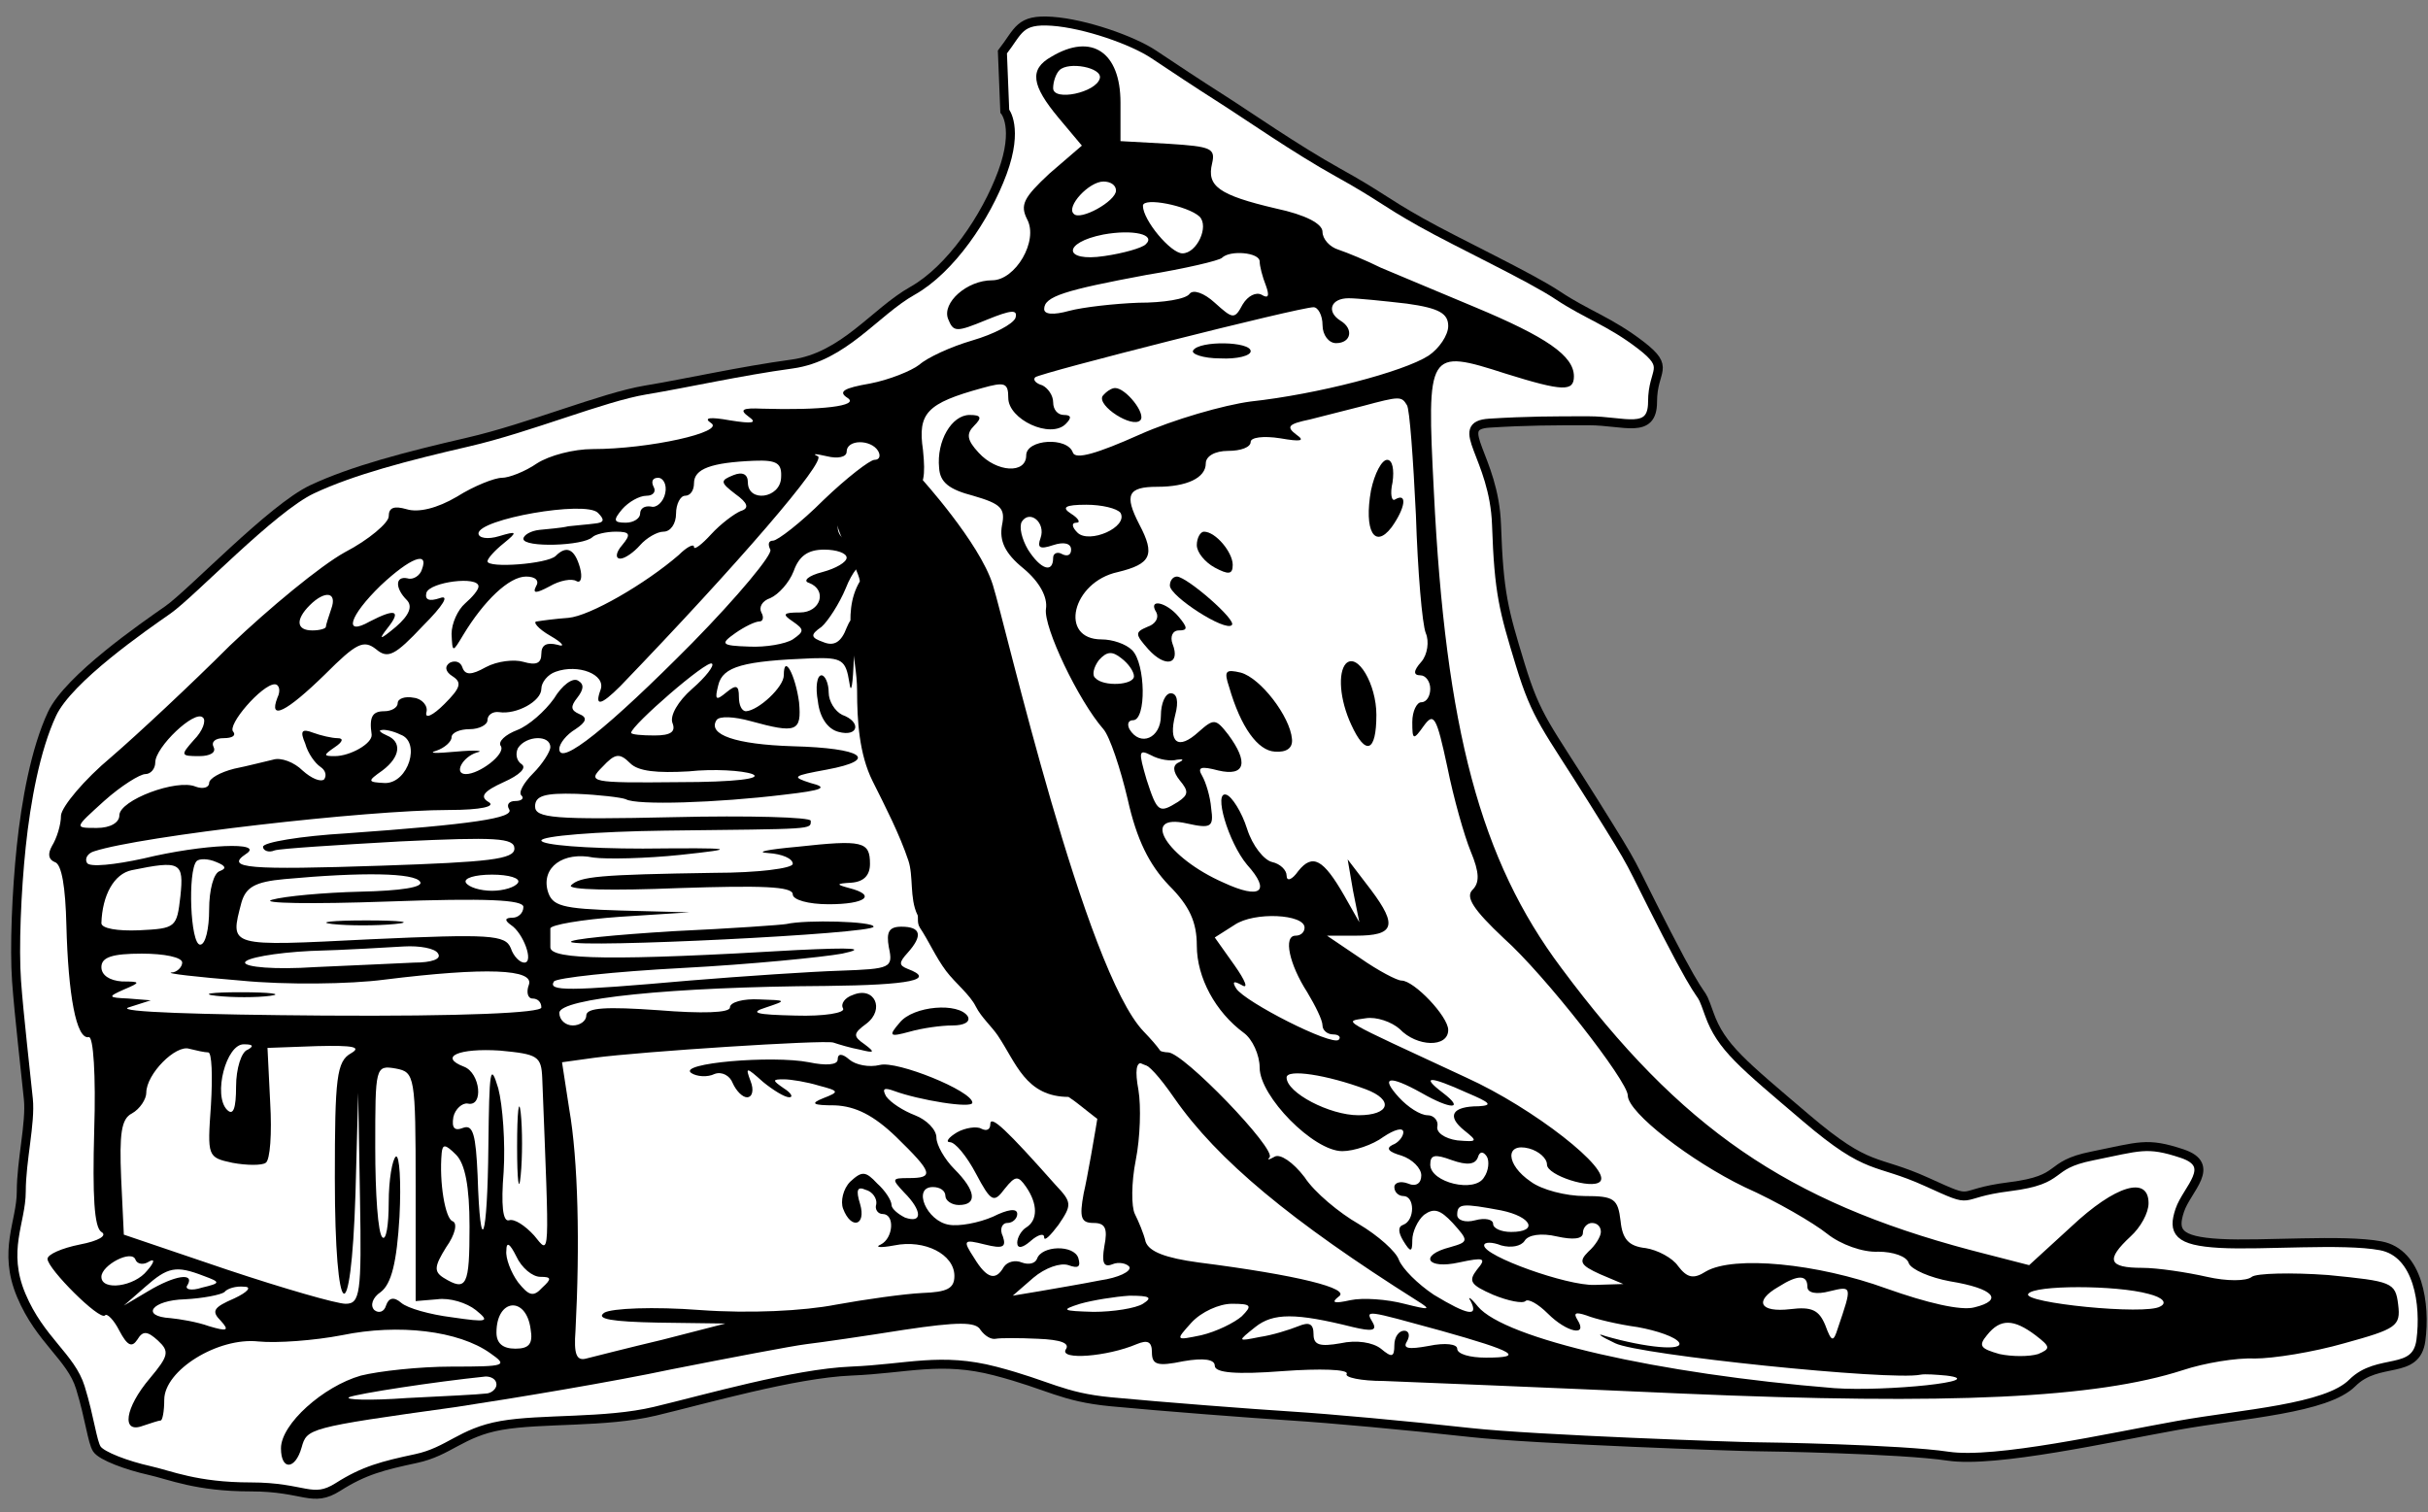 <?xml version="1.0" encoding="utf-8"?>
<svg viewBox="109.778 167.174 270.414 168.438" xmlns="http://www.w3.org/2000/svg">
  <rect x="109.778" y="167.174" width="270.414" height="168.438" fill="#808080" stroke="none"/>
  <path style="stroke: rgb(0, 0, 0); fill: rgb(255, 255, 255);" d="M 221.419 172.967 L 221.683 179.549 C 221.683 179.549 223.262 181.392 221.419 186.395 C 219.576 191.398 215.627 197.191 211.414 199.56 C 207.201 201.929 203.778 206.933 197.985 207.723 C 192.192 208.513 186.4 209.829 181.66 210.619 C 176.92 211.409 168.758 214.832 161.912 216.412 C 155.066 217.992 149.01 219.572 144.534 221.678 C 140.058 223.784 131.106 233.264 128.473 235.107 C 125.84 236.95 117.414 242.742 115.571 246.692 C 113.728 250.642 112.674 256.434 112.148 261.437 C 111.622 266.44 111.358 272.759 111.621 276.445 C 111.884 280.131 112.674 286.978 112.938 289.611 C 113.202 292.244 112.148 296.457 112.148 299.88 C 112.148 303.303 110.041 306.462 112.148 311.465 C 114.255 316.468 117.677 318.311 118.73 321.734 C 119.783 325.157 120.047 327.79 120.574 328.58 C 121.101 329.37 123.996 330.423 126.366 330.95 C 128.736 331.477 131.632 332.793 137.688 332.793 C 143.744 332.793 144.534 334.636 147.431 332.793 C 150.328 330.95 152.433 330.423 156.12 329.633 C 159.807 328.843 161.122 326.737 165.599 325.947 C 170.076 325.157 177.184 325.683 182.713 324.367 C 188.242 323.051 198.248 320.154 204.568 319.891 C 210.888 319.628 214.573 318.311 220.629 319.891 C 226.685 321.471 228.002 322.787 233.531 323.314 C 239.06 323.841 249.33 324.63 253.542 324.894 C 257.754 325.158 266.444 325.947 273.554 326.737 C 280.664 327.527 303.834 328.317 305.15 328.317 C 306.466 328.317 321.475 328.58 326.741 329.37 C 332.007 330.16 344.909 327.263 352.282 325.947 C 359.655 324.631 368.87 324.104 371.766 321.207 C 374.662 318.31 378.875 320.417 379.402 316.468 C 379.929 312.519 379.139 306.726 374.926 305.936 C 370.713 305.146 361.761 305.936 357.021 305.672 C 352.281 305.408 351.755 304.356 352.545 301.986 C 353.335 299.616 356.758 296.983 352.808 295.667 C 348.858 294.351 348.069 294.877 342.803 295.93 C 337.537 296.983 339.906 298.563 333.587 299.353 C 327.268 300.143 330.164 301.459 324.371 298.826 C 318.578 296.193 318.052 297.773 310.943 291.717 C 303.834 285.661 301.464 283.818 300.147 280.132 C 298.83 276.446 300.147 280.395 295.408 271.179 C 290.669 261.963 292.512 264.86 287.245 256.434 C 281.978 248.008 280.926 247.219 279.083 241.163 C 277.24 235.107 276.713 233.264 276.45 225.628 C 276.187 217.992 271.447 214.569 275.66 214.306 C 279.873 214.043 282.769 214.042 286.719 214.042 C 290.669 214.042 293.828 215.622 293.828 211.936 C 293.828 208.25 295.934 208.25 292.512 205.617 C 289.09 202.984 286.456 202.194 283.296 200.087 C 280.136 197.98 272.237 194.294 268.024 191.925 C 263.811 189.556 263.548 189.028 258.809 186.395 C 254.07 183.762 248.803 180.076 245.907 178.233 C 243.011 176.39 240.64 174.81 238.271 173.23 C 235.902 171.65 230.635 169.807 226.949 169.544 C 223.263 169.281 223.262 170.597 221.419 172.967 Z"/>
  <g transform="matrix(0.1, 0, 0, -0.1, 90.07, 346.394)" fill="#000000" stroke="none">
    <path d="M1368 1729 c-25 -14 -22 -32 8 -68 l26 -31 -36 -31 c-29 -27 -33 -35 -25 -51 13 -24 -13 -68 -39 -68 -28 0 -56 -25 -49 -43 6 -15 9 -15 43 -1 27 11 35 12 32 2 -3 -7 -24 -18 -48 -25 -24 -7 -50 -19 -59 -27 -9 -7 -34 -17 -55 -21 -29 -5 -36 -9 -25 -16 14 -9 -30 -14 -95 -12 -22 1 -26 -1 -15 -9 10 -7 4 -8 -21 -4 -22 4 -30 3 -21 -3 16 -10 -69 -29 -132 -29 -21 0 -48 -7 -62 -16 -13 -9 -31 -16 -39 -16 -8 0 -31 -9 -50 -21 -22 -13 -43 -18 -56 -14 -14 4 -20 2 -20 -8 0 -7 -22 -26 -49 -40 -27 -15 -84 -62 -128 -104 -43 -43 -103 -99 -132 -124 -30 -25 -55 -55 -56 -65 0 -11 -5 -26 -10 -34 -5 -9 -4 -15 3 -18 8 -2 12 -29 13 -70 2 -78 11 -128 25 -125 5 1 8 -42 6 -104 -2 -73 0 -108 8 -113 7 -4 -3 -10 -24 -14 -20 -4 -36 -11 -36 -16 0 -11 58 -69 64 -63 2 3 10 -5 16 -17 9 -17 14 -19 20 -10 6 10 11 10 23 -1 13 -12 12 -17 -9 -42 -28 -33 -32 -62 -8 -53 9 3 18 6 20 6 2 0 4 10 4 23 0 33 60 70 105 65 20 -2 62 1 93 7 63 13 130 5 165 -20 20 -14 18 -15 -43 -15 -36 0 -81 -5 -101 -10 -42 -12 -89 -54 -89 -81 0 -25 16 -24 23 1 6 21 6 22 172 45 66 10 174 28 240 42 66 13 134 26 150 28 17 2 65 9 109 16 60 9 80 9 85 0 5 -7 12 -11 17 -10 5 1 26 1 47 0 26 -1 36 -5 31 -12 -7 -12 46 -8 79 6 12 5 17 3 17 -9 0 -14 6 -16 35 -10 23 4 35 2 35 -5 0 -8 24 -10 76 -6 41 3 73 2 71 -3 -3 -4 16 -8 41 -8 26 -1 175 -7 332 -14 300 -13 462 -5 558 26 24 8 60 14 80 13 21 0 65 7 100 17 58 16 63 19 60 43 -3 25 -7 26 -78 33 -41 3 -80 2 -85 -2 -6 -5 -28 -5 -50 0 -22 5 -55 10 -72 10 -38 0 -41 9 -13 35 11 10 20 26 20 37 0 31 -37 20 -86 -26 l-47 -43 -66 17 c-203 54 -322 135 -455 314 -90 120 -129 266 -142 531 -8 157 -7 159 80 131 64 -20 76 -20 76 -3 0 23 -31 44 -110 77 -41 17 -88 37 -105 44 -16 8 -38 17 -47 20 -10 3 -18 12 -18 20 0 9 -19 19 -52 26 -64 15 -77 25 -71 50 4 17 -1 19 -48 22 l-54 3 0 43 c0 56 -32 78 -77 51z m54 -24 c-4 -16 -52 -26 -52 -11 0 7 3 16 7 20 10 10 48 3 45 -9z m18 -125 c0 -12 -40 -34 -47 -26 -9 8 17 36 33 36 8 0 14 -4 14 -10z m93 -29 c11 -11 -3 -41 -19 -41 -13 0 -44 37 -44 53 0 10 50 0 63 -12z m-60 -31 c-4 -4 -25 -10 -46 -13 -46 -7 -47 15 -1 24 33 6 59 0 47 -11z m127 -19 c0 -5 3 -17 7 -27 4 -11 3 -15 -5 -10 -6 3 -15 -1 -21 -11 -9 -17 -11 -16 -31 2 -12 11 -24 15 -28 10 -4 -6 -29 -10 -57 -10 -27 -1 -62 -5 -77 -9 -18 -5 -28 -4 -28 2 0 14 23 21 114 38 43 7 81 16 84 19 9 9 42 6 42 -4z m164 -47 c36 -5 46 -11 46 -25 0 -10 -10 -25 -22 -33 -28 -18 -124 -43 -198 -51 -30 -4 -86 -20 -124 -37 -47 -21 -71 -28 -74 -20 -6 18 -52 15 -52 -3 0 -21 -33 -19 -53 3 -13 14 -14 21 -5 30 9 9 8 12 -5 12 -20 0 -37 -29 -34 -59 1 -16 11 -24 38 -31 31 -9 36 -14 32 -33 -3 -17 3 -31 24 -48 18 -15 27 -32 25 -45 -3 -20 36 -102 64 -134 7 -8 19 -44 27 -78 10 -45 24 -73 46 -96 23 -23 31 -41 31 -67 0 -36 21 -74 52 -97 10 -7 18 -25 18 -39 0 -32 60 -93 92 -93 13 0 34 7 46 16 12 8 22 11 22 5 0 -5 -6 -12 -12 -14 -8 -4 -4 -8 10 -12 12 -4 22 -14 22 -22 0 -9 -6 -13 -15 -9 -8 3 -15 1 -15 -4 0 -6 5 -10 10 -10 13 0 13 -27 0 -32 -6 -2 -6 -8 0 -18 8 -13 10 -13 10 1 0 9 6 22 13 28 11 8 18 6 32 -9 18 -20 18 -21 -3 -27 -35 -9 -26 -25 10 -17 28 6 31 5 20 -8 -10 -13 -7 -17 18 -28 17 -7 33 -10 36 -7 3 3 14 -3 25 -14 21 -21 45 -26 33 -7 -5 8 -2 9 10 5 10 -4 35 -10 57 -13 22 -4 42 -11 46 -17 6 -10 -37 -6 -82 7 -11 4 -6 0 11 -8 26 -13 307 -42 340 -35 5 1 18 0 29 -1 49 -6 -67 -18 -125 -14 -197 16 -367 55 -397 91 -8 10 -12 12 -8 6 9 -18 -3 -16 -41 7 -18 12 -35 29 -39 39 -3 9 -23 27 -45 40 -21 12 -49 35 -60 52 -13 17 -27 26 -33 23 -7 -4 -9 -4 -6 -1 8 9 -96 117 -113 117 -8 0 -19 5 -26 12 -9 9 -12 9 -12 0 0 -6 -6 -9 -13 -6 -10 4 -17 -13 -25 -63 -6 -37 -14 -83 -18 -100 -5 -27 -3 -33 11 -33 13 0 16 -6 12 -26 -3 -18 -1 -24 9 -20 7 3 16 1 19 -3 2 -5 -12 -12 -33 -15 -20 -4 -50 -9 -67 -12 l-30 -5 23 20 c13 11 30 17 39 14 11 -4 14 -2 11 8 -5 15 -41 14 -46 -1 -2 -5 -9 -7 -17 -4 -7 3 -16 1 -20 -5 -9 -16 -19 -13 -33 10 -13 20 -12 21 12 15 20 -5 24 -3 20 9 -4 8 -1 15 5 15 6 0 11 5 11 10 0 7 -11 5 -27 -3 -16 -7 -38 -11 -49 -9 -25 4 -41 42 -18 42 8 0 14 -4 14 -10 0 -5 7 -10 15 -10 21 0 19 16 -5 40 -11 11 -20 27 -20 35 0 9 -11 20 -24 25 -13 5 -27 14 -32 21 -5 9 -2 10 9 6 27 -10 87 -20 87 -13 0 13 -84 47 -103 42 -12 -3 -27 0 -34 6 -8 7 -13 7 -13 0 0 -6 -13 -7 -32 -3 -41 8 -147 -1 -131 -12 6 -4 18 -5 26 -1 8 3 17 -2 20 -10 4 -9 11 -16 16 -16 6 0 8 8 4 18 -6 16 -5 16 14 -1 11 -9 24 -17 29 -17 5 0 2 5 -6 10 -13 9 -13 10 0 10 8 0 26 -3 39 -7 23 -6 23 -7 5 -14 -15 -6 -12 -8 13 -8 23 -1 43 -11 68 -35 41 -40 43 -46 14 -46 -19 0 -19 -1 -5 -16 20 -20 21 -35 1 -28 -8 4 -15 10 -15 14 0 5 -7 16 -16 24 -13 14 -17 14 -30 2 -8 -8 -11 -22 -8 -30 9 -24 26 -19 19 5 -5 16 -3 20 6 16 8 -2 13 -10 12 -16 -2 -6 2 -11 7 -11 14 0 12 -27 -2 -34 -7 -3 -1 -4 15 -1 34 7 67 -10 67 -34 0 -14 -8 -18 -36 -19 -20 -1 -63 -7 -96 -13 -36 -7 -96 -10 -151 -6 -52 4 -99 2 -107 -3 -10 -7 9 -10 60 -11 l75 -1 -70 -18 c-38 -9 -77 -19 -85 -21 -11 -3 -14 5 -12 31 5 96 3 190 -7 247 l-8 52 36 5 c53 7 254 20 266 17 6 -2 19 -6 30 -8 16 -4 17 -3 5 6 -13 9 -13 12 2 23 21 16 9 42 -15 32 -9 -3 -14 -10 -11 -15 3 -5 -21 -9 -53 -8 -44 1 -52 3 -33 9 24 8 23 8 -7 9 -18 1 -33 -3 -33 -9 0 -6 -31 -7 -80 -3 -57 4 -80 3 -80 -6 0 -6 -7 -11 -15 -11 -8 0 -15 6 -15 14 0 16 124 29 297 30 94 1 123 7 91 19 -10 4 -10 7 0 18 17 19 15 29 -7 29 -14 0 -17 -6 -14 -23 5 -23 2 -24 -54 -26 -32 -1 -107 -6 -168 -11 -136 -12 -158 -12 -151 -1 3 4 67 11 143 15 76 4 156 12 178 16 28 6 13 7 -50 4 -203 -12 -275 -11 -275 3 0 7 0 16 0 21 0 4 35 10 77 13 l78 5 -76 2 c-67 2 -77 5 -82 22 -7 26 17 44 51 37 15 -2 59 -1 97 3 65 7 63 8 -42 7 -63 0 -113 4 -113 9 0 5 61 10 137 11 168 2 163 1 163 11 0 4 -69 6 -153 4 -133 -3 -154 -1 -154 12 0 12 11 15 46 14 25 -1 50 -4 55 -6 12 -7 102 -4 176 5 44 5 50 8 30 13 -22 7 -20 8 18 15 59 11 40 24 -38 26 -64 2 -95 13 -85 29 3 5 20 4 38 -1 51 -14 57 -12 54 21 -4 30 -17 55 -17 30 0 -13 -28 -39 -42 -40 -5 0 -8 7 -8 16 0 13 -3 14 -14 5 -12 -10 -13 -8 -9 8 5 21 28 27 105 30 33 1 37 -2 41 -27 2 -15 4 -2 5 28 1 42 -1 50 -8 33 -6 -16 -14 -21 -26 -16 -14 5 -15 8 -2 17 7 6 20 26 27 43 7 18 17 30 22 27 5 -3 19 -2 30 1 17 6 19 9 8 16 -8 5 -17 3 -22 -4 -7 -9 -10 -9 -14 1 -2 6 -11 12 -19 12 -8 0 -14 7 -14 15 0 8 4 15 10 15 15 0 50 33 44 42 -3 4 0 8 5 8 6 0 11 -7 11 -15 0 -9 6 -12 15 -9 11 4 13 16 10 45 -6 41 4 52 66 69 25 7 29 6 29 -11 0 -24 47 -46 64 -29 7 7 6 10 -2 10 -7 0 -12 6 -12 14 0 8 -6 16 -12 19 -7 2 -11 6 -8 9 6 5 294 78 310 78 5 0 10 -9 10 -20 0 -11 7 -20 15 -20 17 0 20 16 5 25 -16 10 -11 25 9 25 10 0 39 -3 65 -6z m0 -113 c3 -4 7 -60 10 -122 2 -63 7 -122 11 -132 4 -9 2 -24 -5 -32 -9 -10 -9 -15 -1 -15 6 0 11 -7 11 -15 0 -8 -4 -15 -10 -15 -5 0 -10 -10 -10 -22 0 -20 1 -21 13 -4 11 15 14 10 26 -46 7 -35 19 -77 26 -94 10 -24 10 -35 2 -43 -8 -8 1 -22 35 -54 45 -40 138 -159 138 -175 0 -19 70 -73 130 -102 36 -16 77 -40 92 -52 15 -12 40 -21 57 -20 16 0 32 -5 34 -13 3 -7 24 -16 46 -20 49 -8 60 -21 27 -29 -15 -4 -53 5 -98 21 -77 28 -170 37 -201 19 -14 -9 -21 -7 -31 6 -6 9 -23 18 -36 20 -19 2 -26 10 -28 30 -3 25 -7 28 -40 28 -21 0 -48 7 -60 16 -28 19 -29 44 -2 37 11 -3 20 -11 20 -18 0 -12 50 -28 59 -19 14 13 -74 82 -149 116 -144 67 -137 62 -112 66 12 2 29 -4 38 -12 19 -20 54 -21 54 -1 0 15 -38 55 -52 55 -5 0 -26 11 -46 25 l-37 25 32 0 c43 0 47 11 17 51 l-26 34 6 -35 7 -35 -17 30 c-23 40 -35 47 -51 27 -7 -10 -13 -12 -13 -5 0 6 -7 13 -16 15 -9 2 -22 18 -28 37 -6 19 -17 36 -23 38 -15 5 2 -53 23 -78 27 -30 15 -39 -26 -20 -64 28 -94 78 -41 66 27 -6 30 -4 27 17 -1 13 -6 29 -10 36 -6 10 -1 11 18 6 30 -7 34 9 11 40 -14 18 -16 18 -33 3 -23 -21 -34 -12 -26 19 4 15 2 24 -5 24 -6 0 -11 -11 -11 -25 0 -25 -23 -35 -35 -15 -3 6 -1 10 4 10 15 0 14 63 -1 78 -7 7 -22 12 -34 12 -48 0 -33 64 18 75 37 9 42 19 24 53 -17 33 -13 42 20 42 33 0 54 10 54 26 0 8 10 14 25 14 14 0 25 4 25 10 0 5 14 7 33 4 23 -4 28 -3 18 4 -12 9 -9 12 15 17 16 4 43 11 59 15 41 11 43 11 49 1z m-589 -51 c3 -5 2 -10 -4 -10 -5 0 -31 -20 -57 -45 -25 -25 -51 -45 -56 -45 -5 0 -6 -4 -3 -10 3 -5 -36 -52 -87 -104 -93 -94 -148 -138 -148 -118 0 6 8 16 18 22 12 8 14 13 4 17 -9 4 -10 8 -2 18 7 9 8 15 1 19 -6 4 -18 -5 -27 -20 -10 -14 -28 -30 -41 -35 -13 -5 -22 -13 -18 -18 5 -9 -24 -31 -39 -31 -14 0 -4 19 12 24 9 2 -1 3 -23 1 -22 -2 -32 -2 -22 1 9 3 17 10 17 15 0 5 9 9 20 9 11 0 20 5 20 10 0 6 6 10 13 9 19 -3 47 12 47 26 0 7 7 16 16 19 25 9 56 -3 50 -20 -7 -19 0 -18 22 4 131 136 230 251 220 256 -7 3 -3 3 10 0 12 -3 22 -1 22 5 0 14 27 14 35 1z m-108 -30 c-1 -23 -37 -28 -37 -5 0 9 -6 12 -16 8 -15 -6 -15 -8 2 -21 14 -10 16 -16 6 -19 -7 -3 -22 -14 -33 -26 -10 -11 -19 -18 -19 -14 0 4 -8 0 -17 -9 -37 -32 -99 -68 -123 -70 -14 -1 -29 -3 -35 -4 -5 0 1 -8 15 -16 14 -8 17 -13 8 -10 -12 3 -18 0 -18 -10 0 -11 -6 -13 -20 -9 -10 3 -29 1 -42 -6 -16 -9 -23 -9 -26 0 -2 6 -8 8 -14 5 -6 -4 -5 -10 3 -15 11 -7 9 -13 -9 -31 -13 -13 -22 -17 -20 -9 2 7 -5 15 -14 16 -10 2 -18 -1 -18 -6 0 -5 -7 -9 -15 -9 -13 0 -17 -6 -14 -26 1 -10 -24 -24 -41 -24 -13 0 -13 1 0 10 9 6 10 10 3 10 -6 0 -19 3 -27 6 -13 5 -15 2 -9 -12 3 -11 11 -22 17 -26 6 -4 7 -10 4 -14 -4 -3 -14 1 -24 10 -9 9 -24 15 -33 12 -9 -2 -28 -7 -43 -10 -16 -4 -28 -11 -28 -16 0 -5 -7 -7 -15 -4 -21 9 -85 -15 -85 -32 0 -8 -10 -14 -25 -14 -26 0 -25 0 8 30 19 17 40 30 46 30 6 0 11 6 11 13 0 17 44 59 53 50 4 -3 0 -15 -10 -25 -15 -17 -15 -18 6 -18 12 0 19 4 16 10 -3 6 2 10 11 10 10 0 14 3 11 7 -8 7 32 53 46 53 5 0 7 -7 3 -15 -10 -26 10 -16 53 26 35 35 43 39 57 28 13 -11 21 -7 52 26 23 23 30 35 19 31 -12 -4 -17 -2 -15 6 4 12 58 19 58 7 0 -4 -7 -12 -15 -19 -8 -7 -15 -22 -15 -34 1 -21 1 -21 13 -1 23 38 51 65 70 65 11 0 15 -5 11 -11 -4 -8 0 -8 15 0 12 7 25 9 30 6 5 -3 7 4 4 15 -6 21 -15 25 -27 13 -9 -9 -76 -14 -76 -6 0 3 8 12 18 20 16 13 15 14 -5 8 -13 -4 -23 -2 -23 3 0 16 119 37 133 23 8 -8 7 -11 -4 -12 -7 -1 -21 -2 -29 -3 -8 -2 -23 -3 -32 -4 -10 -1 -18 -6 -18 -10 0 -10 67 -8 77 2 3 3 15 6 26 6 16 0 17 -3 7 -15 -7 -8 -8 -15 -2 -15 5 0 15 7 22 15 7 8 19 15 26 15 8 0 14 9 14 20 0 11 5 20 10 20 6 0 10 6 10 14 0 16 19 23 67 25 26 1 31 -3 30 -19z m-129 -17 c-2 -10 -10 -17 -16 -15 -7 1 -12 -2 -12 -8 0 -5 -7 -10 -16 -10 -14 0 -14 3 -4 15 7 8 19 15 27 15 8 0 11 5 8 10 -3 6 -1 10 5 10 6 0 10 -8 8 -17z m507 -22 c9 -16 -35 -35 -48 -22 -6 6 -7 11 -1 11 5 0 2 5 -6 10 -11 7 -7 10 17 10 17 0 34 -4 38 -9z m-89 -28 c-4 -11 -1 -13 14 -8 12 4 20 2 20 -5 0 -6 -4 -8 -10 -5 -5 3 -10 1 -10 -4 0 -18 -14 -13 -28 9 -7 12 -10 25 -7 31 9 14 27 -1 21 -18z m-216 -22 c0 -5 -12 -12 -27 -16 -16 -4 -22 -10 -15 -12 21 -8 13 -33 -10 -33 -19 0 -20 -2 -8 -10 13 -9 13 -11 0 -20 -8 -5 -30 -9 -49 -8 -31 1 -32 3 -15 15 10 7 22 13 27 13 4 0 5 5 2 10 -3 6 1 13 10 16 9 4 21 17 26 30 6 17 16 24 34 24 14 0 25 -4 25 -9z m-473 -13 c-2 -7 -10 -12 -16 -10 -14 3 -14 -11 -1 -24 7 -7 3 -17 -12 -30 -18 -15 -20 -15 -9 -1 15 19 9 22 -20 7 -30 -17 -23 6 12 40 33 31 54 39 46 18z m-101 -44 c-3 -9 -6 -18 -6 -20 0 -2 -7 -4 -15 -4 -18 0 -19 12 -3 28 17 17 31 15 24 -4z m894 -75 c0 -10 -34 -12 -43 -2 -4 3 -2 12 4 20 9 10 15 10 25 2 8 -6 14 -15 14 -20z m-492 -14 c-16 -14 -25 -30 -22 -38 4 -10 -2 -14 -20 -14 -14 0 -26 1 -26 3 0 8 85 82 90 77 3 -2 -7 -15 -22 -28z m-325 -51 c23 -8 9 -54 -17 -54 -20 1 -20 2 -3 14 20 15 22 32 5 39 -7 3 -10 6 -6 6 3 1 13 -1 21 -5z m167 -14 c0 -5 -9 -19 -19 -29 -11 -11 -17 -22 -13 -25 3 -3 0 -6 -7 -6 -7 0 -10 -4 -7 -9 7 -10 -41 -17 -181 -27 -51 -3 -93 -10 -93 -15 0 -4 6 -7 13 -4 6 2 69 6 140 10 106 5 127 4 127 -8 0 -12 -29 -15 -147 -19 -149 -5 -176 -3 -152 13 22 14 -48 11 -114 -5 -32 -7 -60 -10 -63 -5 -3 5 1 11 8 13 52 17 304 46 395 46 36 0 53 4 44 9 -10 6 -5 12 17 22 18 8 26 16 20 20 -6 4 -7 12 -4 18 9 14 36 15 36 1z m154 -27 c28 3 60 1 71 -3 12 -5 -19 -9 -82 -9 -99 -1 -102 0 -85 17 14 15 19 16 31 4 9 -9 30 -11 65 -9z m544 13 c7 1 8 0 2 -3 -7 -3 -7 -10 1 -20 10 -12 10 -16 -2 -24 -21 -13 -23 -12 -35 25 -9 31 -9 34 5 27 9 -5 22 -7 29 -5z m-1066 -124 c-7 -2 -12 -21 -12 -43 0 -21 -4 -39 -10 -39 -11 0 -14 82 -4 93 3 3 13 3 22 -1 10 -4 12 -7 4 -10z m-44 -28 c-4 -35 -5 -36 -46 -38 -24 -1 -42 2 -42 8 1 31 14 55 34 59 54 11 58 9 54 -29z m267 16 c4 -6 -21 -10 -67 -11 -40 -1 -84 -5 -98 -9 -14 -4 44 -5 128 -2 111 4 152 2 152 -6 0 -7 -6 -12 -12 -12 -9 0 -9 -3 -2 -8 14 -9 26 -42 15 -42 -5 0 -12 7 -15 16 -6 15 -23 16 -156 10 -160 -8 -157 -9 -144 41 5 17 15 23 48 26 87 8 145 7 151 -3z m109 -1 c-3 -5 -16 -9 -29 -9 -13 0 -26 4 -29 9 -3 5 10 9 29 9 19 0 32 -4 29 -9z m876 -50 c0 -5 -4 -9 -10 -9 -14 0 -7 -32 13 -63 9 -15 17 -31 17 -37 0 -5 5 -10 12 -10 6 0 9 -3 6 -6 -8 -7 -104 42 -114 57 -5 8 -3 9 6 4 8 -5 4 5 -8 22 l-22 31 22 14 c22 15 78 12 78 -3z m-965 -29 c4 -6 -7 -10 -27 -10 -18 -1 -68 -3 -110 -5 -45 -3 -78 0 -78 5 0 5 33 11 73 13 39 1 86 4 104 5 17 1 35 -2 38 -8z m-285 -10 c0 -5 -6 -11 -12 -11 -7 -1 28 -5 77 -9 50 -5 122 -4 160 1 113 14 168 12 161 -6 -3 -8 -1 -15 4 -15 6 0 10 -4 10 -10 0 -6 -87 -10 -242 -9 -138 1 -232 4 -218 9 l25 8 -25 2 c-23 1 -23 2 -5 10 19 8 19 9 -2 9 -14 1 -23 7 -23 16 0 11 12 15 45 15 25 0 45 -4 45 -10z m29 -100 c4 0 5 -26 3 -59 -4 -57 -4 -58 24 -64 16 -3 33 -3 37 0 5 3 7 33 5 67 l-3 61 55 2 c41 1 50 -1 38 -8 -16 -9 -18 -27 -18 -139 0 -162 18 -175 23 -17 l3 112 2 -117 c2 -107 0 -118 -16 -118 -10 0 -69 17 -132 38 l-115 39 -3 63 c-2 49 0 66 12 72 9 5 16 16 16 23 0 21 33 54 48 49 8 -2 17 -4 21 -4z m44 3 c-7 -2 -13 -21 -13 -41 0 -24 -3 -33 -10 -26 -16 16 -1 74 19 73 10 0 11 -2 4 -6z m328 -32 c8 -205 9 -197 -9 -175 -10 11 -22 19 -28 17 -7 -2 -9 17 -6 54 2 32 -1 74 -6 93 -9 30 -10 20 -11 -64 -1 -106 -9 -128 -12 -33 -2 45 -5 57 -16 53 -10 -4 -13 0 -11 12 2 9 10 16 16 15 18 -4 14 34 -4 41 -29 11 -6 21 40 18 42 -4 46 -6 47 -31z m-141 -121 l0 -127 24 2 c14 2 33 -4 43 -12 16 -13 14 -14 -27 -8 -24 3 -49 10 -56 16 -8 7 -14 6 -17 -3 -2 -7 -8 -9 -13 -5 -5 5 -2 14 7 20 12 9 18 33 21 84 2 39 0 69 -4 67 -4 -3 -8 -26 -8 -51 0 -26 -3 -43 -7 -39 -5 4 -8 49 -8 100 0 90 0 92 23 88 21 -4 22 -8 22 -132z m845 99 c48 -69 130 -137 271 -226 16 -10 13 -10 -15 -3 -19 5 -46 7 -60 4 -18 -4 -22 -3 -13 4 14 9 -46 24 -156 38 -37 5 -55 12 -59 23 -2 9 -8 23 -12 31 -4 8 -4 35 1 60 5 25 6 60 3 78 -8 43 6 40 40 -9z m213 10 c32 -12 27 -29 -8 -29 -32 0 -80 25 -80 42 0 10 45 3 88 -13z m62 -4 c33 -19 49 -19 24 0 -25 19 -15 19 27 0 26 -11 29 -14 13 -15 -30 0 -36 -11 -16 -27 15 -12 15 -13 -8 -11 -14 2 -24 9 -22 16 1 6 -4 12 -11 12 -8 0 -22 9 -32 20 -21 23 -11 25 25 5z m-1060 -149 c0 -66 -3 -73 -29 -57 -11 7 -10 13 3 34 10 14 13 27 7 29 -8 3 -15 43 -12 76 1 10 4 10 16 -2 10 -10 15 -35 15 -80z m1123 77 c2 7 6 7 10 1 3 -5 2 -16 -3 -23 -10 -18 -60 -6 -60 14 0 11 5 12 24 5 17 -6 26 -5 29 3z m26 -59 c34 -7 42 -24 11 -24 -11 0 -20 4 -20 9 0 5 -9 7 -20 4 -11 -3 -20 0 -20 6 0 13 6 13 49 5z m111 -24 c0 -5 -6 -15 -14 -22 -11 -11 -9 -15 13 -25 l26 -11 -32 -1 c-31 -1 -123 32 -123 44 0 4 9 4 19 0 11 -3 22 -1 26 5 4 7 19 9 36 5 18 -4 29 -3 29 4 0 6 5 11 10 11 6 0 10 -4 10 -10z m-1181 -50 c12 0 13 -2 2 -12 -10 -11 -15 -9 -27 6 -8 11 -14 27 -13 35 0 11 4 8 11 -6 6 -13 18 -23 27 -23z m-436 17 c7 4 6 -1 -2 -10 -14 -18 -51 -23 -51 -7 0 13 34 31 38 19 2 -5 9 -6 15 -2z m61 -16 c19 -7 19 -8 -2 -13 -12 -4 -20 -2 -16 3 8 14 -14 11 -44 -7 l-27 -16 24 21 c25 22 34 24 65 12z m1786 -12 c0 -7 10 -9 25 -5 25 6 25 6 9 -41 -5 -16 -7 -16 -14 3 -7 17 -15 21 -39 18 -34 -4 -41 9 -13 25 22 14 32 13 32 0z m-1752 -13 c-23 -10 -26 -14 -15 -25 10 -11 7 -12 -13 -6 -14 5 -33 8 -43 9 -34 2 -21 20 16 21 20 1 40 5 44 8 3 4 13 7 22 6 9 0 4 -6 -11 -13z m2132 5 c16 -4 21 -10 13 -14 -16 -10 -154 4 -147 14 6 10 98 10 134 0z m-1120 -11 c-8 -5 -33 -9 -55 -9 -35 1 -37 2 -15 9 14 4 39 8 55 9 23 0 26 -2 15 -9z m-682 -28 c3 -17 -2 -22 -17 -22 -14 0 -21 6 -21 18 0 38 33 41 38 4z m792 14 c-8 -7 -28 -17 -45 -21 -29 -6 -29 -6 -11 14 11 12 31 21 45 21 22 0 23 -2 11 -14z m124 -12 c21 -5 27 -4 22 5 -9 15 -8 14 76 -9 82 -23 94 -30 50 -30 -18 0 -32 4 -32 10 0 5 -13 7 -32 3 -22 -4 -29 -3 -24 5 4 7 2 12 -3 12 -6 0 -11 -7 -11 -16 0 -14 -3 -14 -15 -4 -9 7 -27 10 -45 6 -23 -4 -30 -2 -30 10 0 12 -5 14 -17 9 -10 -4 -29 -10 -43 -12 -25 -5 -25 -5 -5 11 20 16 45 16 109 0z m760 -9 c17 -13 17 -15 3 -21 -10 -3 -29 -3 -43 0 -21 6 -24 9 -14 21 15 19 30 18 54 0z m-1714 -55 c0 -5 -6 -10 -12 -10 -7 -1 -47 -3 -88 -5 -41 -3 -70 -2 -64 1 10 4 94 17 152 23 6 0 12 -3 12 -9z"/>
    <path d="M1526 1402 c-3 -4 11 -9 30 -9 19 -1 34 3 34 8 0 11 -57 12 -64 1z"/>
    <path d="M1425 1351 c-6 -11 33 -36 42 -27 7 7 -16 36 -28 36 -4 0 -10 -4 -14 -9z"/>
    <path d="M1108 1011 c2 -18 11 -31 23 -34 22 -6 26 11 4 19 -8 4 -15 15 -15 25 0 10 -4 19 -8 19 -5 0 -7 -13 -4 -29z"/>
    <path d="M1085 849 c-33 -3 -48 -6 -32 -7 15 -1 27 -6 27 -12 0 -5 -39 -10 -87 -10 -129 -2 -150 -4 -160 -14 -4 -5 46 -6 120 -3 92 3 127 2 127 -7 0 -6 17 -11 40 -11 41 0 54 10 23 18 -15 4 -15 5 2 6 14 1 21 8 21 21 0 25 -8 27 -81 19z"/>
    <path d="M1073 763 c-5 -1 -61 -5 -126 -8 -65 -4 -116 -9 -114 -12 8 -7 337 9 337 17 0 6 -75 8 -97 3z"/>
    <path d="M1240 763 c0 -5 25 -8 55 -8 30 0 55 3 55 8 0 4 -25 7 -55 7 -30 0 -55 -3 -55 -7z"/>
    <path d="M1199 653 c-13 -15 -11 -16 11 -10 14 4 35 7 48 7 13 0 20 4 17 10 -10 16 -61 12 -76 -7z"/>
    <path d="M1340 628 c0 -5 9 -8 20 -8 11 0 20 -5 20 -11 0 -5 5 -7 10 -4 22 14 10 34 -20 32 -16 -1 -30 -5 -30 -9z"/>
    <path d="M1300 540 c0 -6 -4 -8 -10 -5 -5 3 -18 1 -27 -4 -10 -6 -13 -11 -8 -11 6 0 19 -16 29 -35 17 -32 20 -33 32 -17 12 15 15 15 24 2 13 -19 13 -37 0 -45 -5 -3 -10 -11 -10 -17 0 -7 6 -6 15 2 8 7 15 9 15 4 0 -5 7 2 16 14 15 22 15 25 -3 44 -55 62 -73 79 -73 68z"/>
    <path d="M1724 1246 c-8 -45 4 -66 23 -41 15 21 18 39 4 31 -4 -3 -6 6 -3 19 2 14 0 25 -6 25 -6 0 -14 -15 -18 -34z"/>
    <path d="M1530 1185 c0 -8 9 -19 20 -25 15 -8 20 -8 20 3 0 14 -19 37 -32 37 -4 0 -8 -7 -8 -15z"/>
    <path d="M1500 1140 c0 -12 62 -52 69 -44 6 5 -49 53 -61 54 -5 0 -8 -5 -8 -10z"/>
    <path d="M1485 1110 c3 -6 -1 -13 -10 -16 -14 -6 -14 -8 1 -25 19 -21 36 -17 27 6 -3 8 0 15 7 15 10 0 10 3 0 15 -14 17 -35 21 -25 5z"/>
    <path d="M1696 1053 c-9 -10 -7 -40 6 -68 16 -35 28 -31 28 11 0 34 -21 70 -34 57z"/>
    <path d="M1566 1027 c13 -45 32 -71 51 -72 13 -1 20 4 19 14 -2 25 -35 68 -57 74 -17 4 -19 2 -13 -16z"/>
    <path d="M567 763 c18 -2 50 -2 70 0 21 2 7 4 -32 4 -38 0 -55 -2 -38 -4z"/>
    <path d="M438 683 c18 -2 45 -2 60 0 15 2 0 4 -33 4 -33 0 -45 -2 -27 -4z"/>
    <path d="M773 515 c0 -38 2 -53 4 -32 2 20 2 52 0 70 -2 17 -4 1 -4 -38z"/>
  </g>
  <path style="stroke: rgb(0, 0, 0);" d="M 232.981 283.189 L 219.088 252.912 L 210.699 221.586 L 212.01 220.799 C 212.01 220.799 218.432 227.877 219.874 232.465 C 221.316 237.053 230.098 275.456 236.782 282.403 C 243.466 289.35 232.981 282.927 232.981 283.189 Z"/>
  <path style="stroke: rgb(0, 0, 0);" d="M 203.185 224.334 C 203.722 227.305 206.453 231.383 205.984 232.164 C 203.904 235.631 205.736 240.104 205.736 244.144 C 205.736 247.39 205.965 251.067 207.409 253.955 C 208.827 256.791 210.442 259.932 211.423 262.875 C 212.039 264.724 211.563 267.171 212.426 268.896 C 212.614 269.271 212.388 269.843 212.649 270.234 C 213.685 271.788 214.41 273.51 215.548 275.028 C 216.514 276.317 218.185 277.625 218.893 279.042 C 219.469 280.194 220.618 281.184 221.346 282.275 C 223.427 285.398 224.367 288.853 228.816 288.853 C 229.344 288.853 233.151 292.361 233.651 292.194 C 234.426 291.936 235.188 286.712 235.188 286.132 C 235.188 285.716 233.958 283.001 234.165 282.588 C 234.376 282.165 231.492 281.531 231.492 281.049 C 231.492 278.881 231.381 276.981 230.6 275.028 C 229.629 272.6 229.105 269.952 228.147 267.558 C 226.007 262.209 223.219 256.803 220.9 251.391 C 219.663 248.504 218.275 245.611 217.109 242.694 C 216.707 241.689 216.475 240.461 215.882 239.572 C 215.519 239.028 215.417 237.765 215.325 237.119 C 215.126 235.726 214.354 232.936 213.652 231.768 C 212.798 230.343 210.395 218.826 208.581 218.826"/>
</svg>
